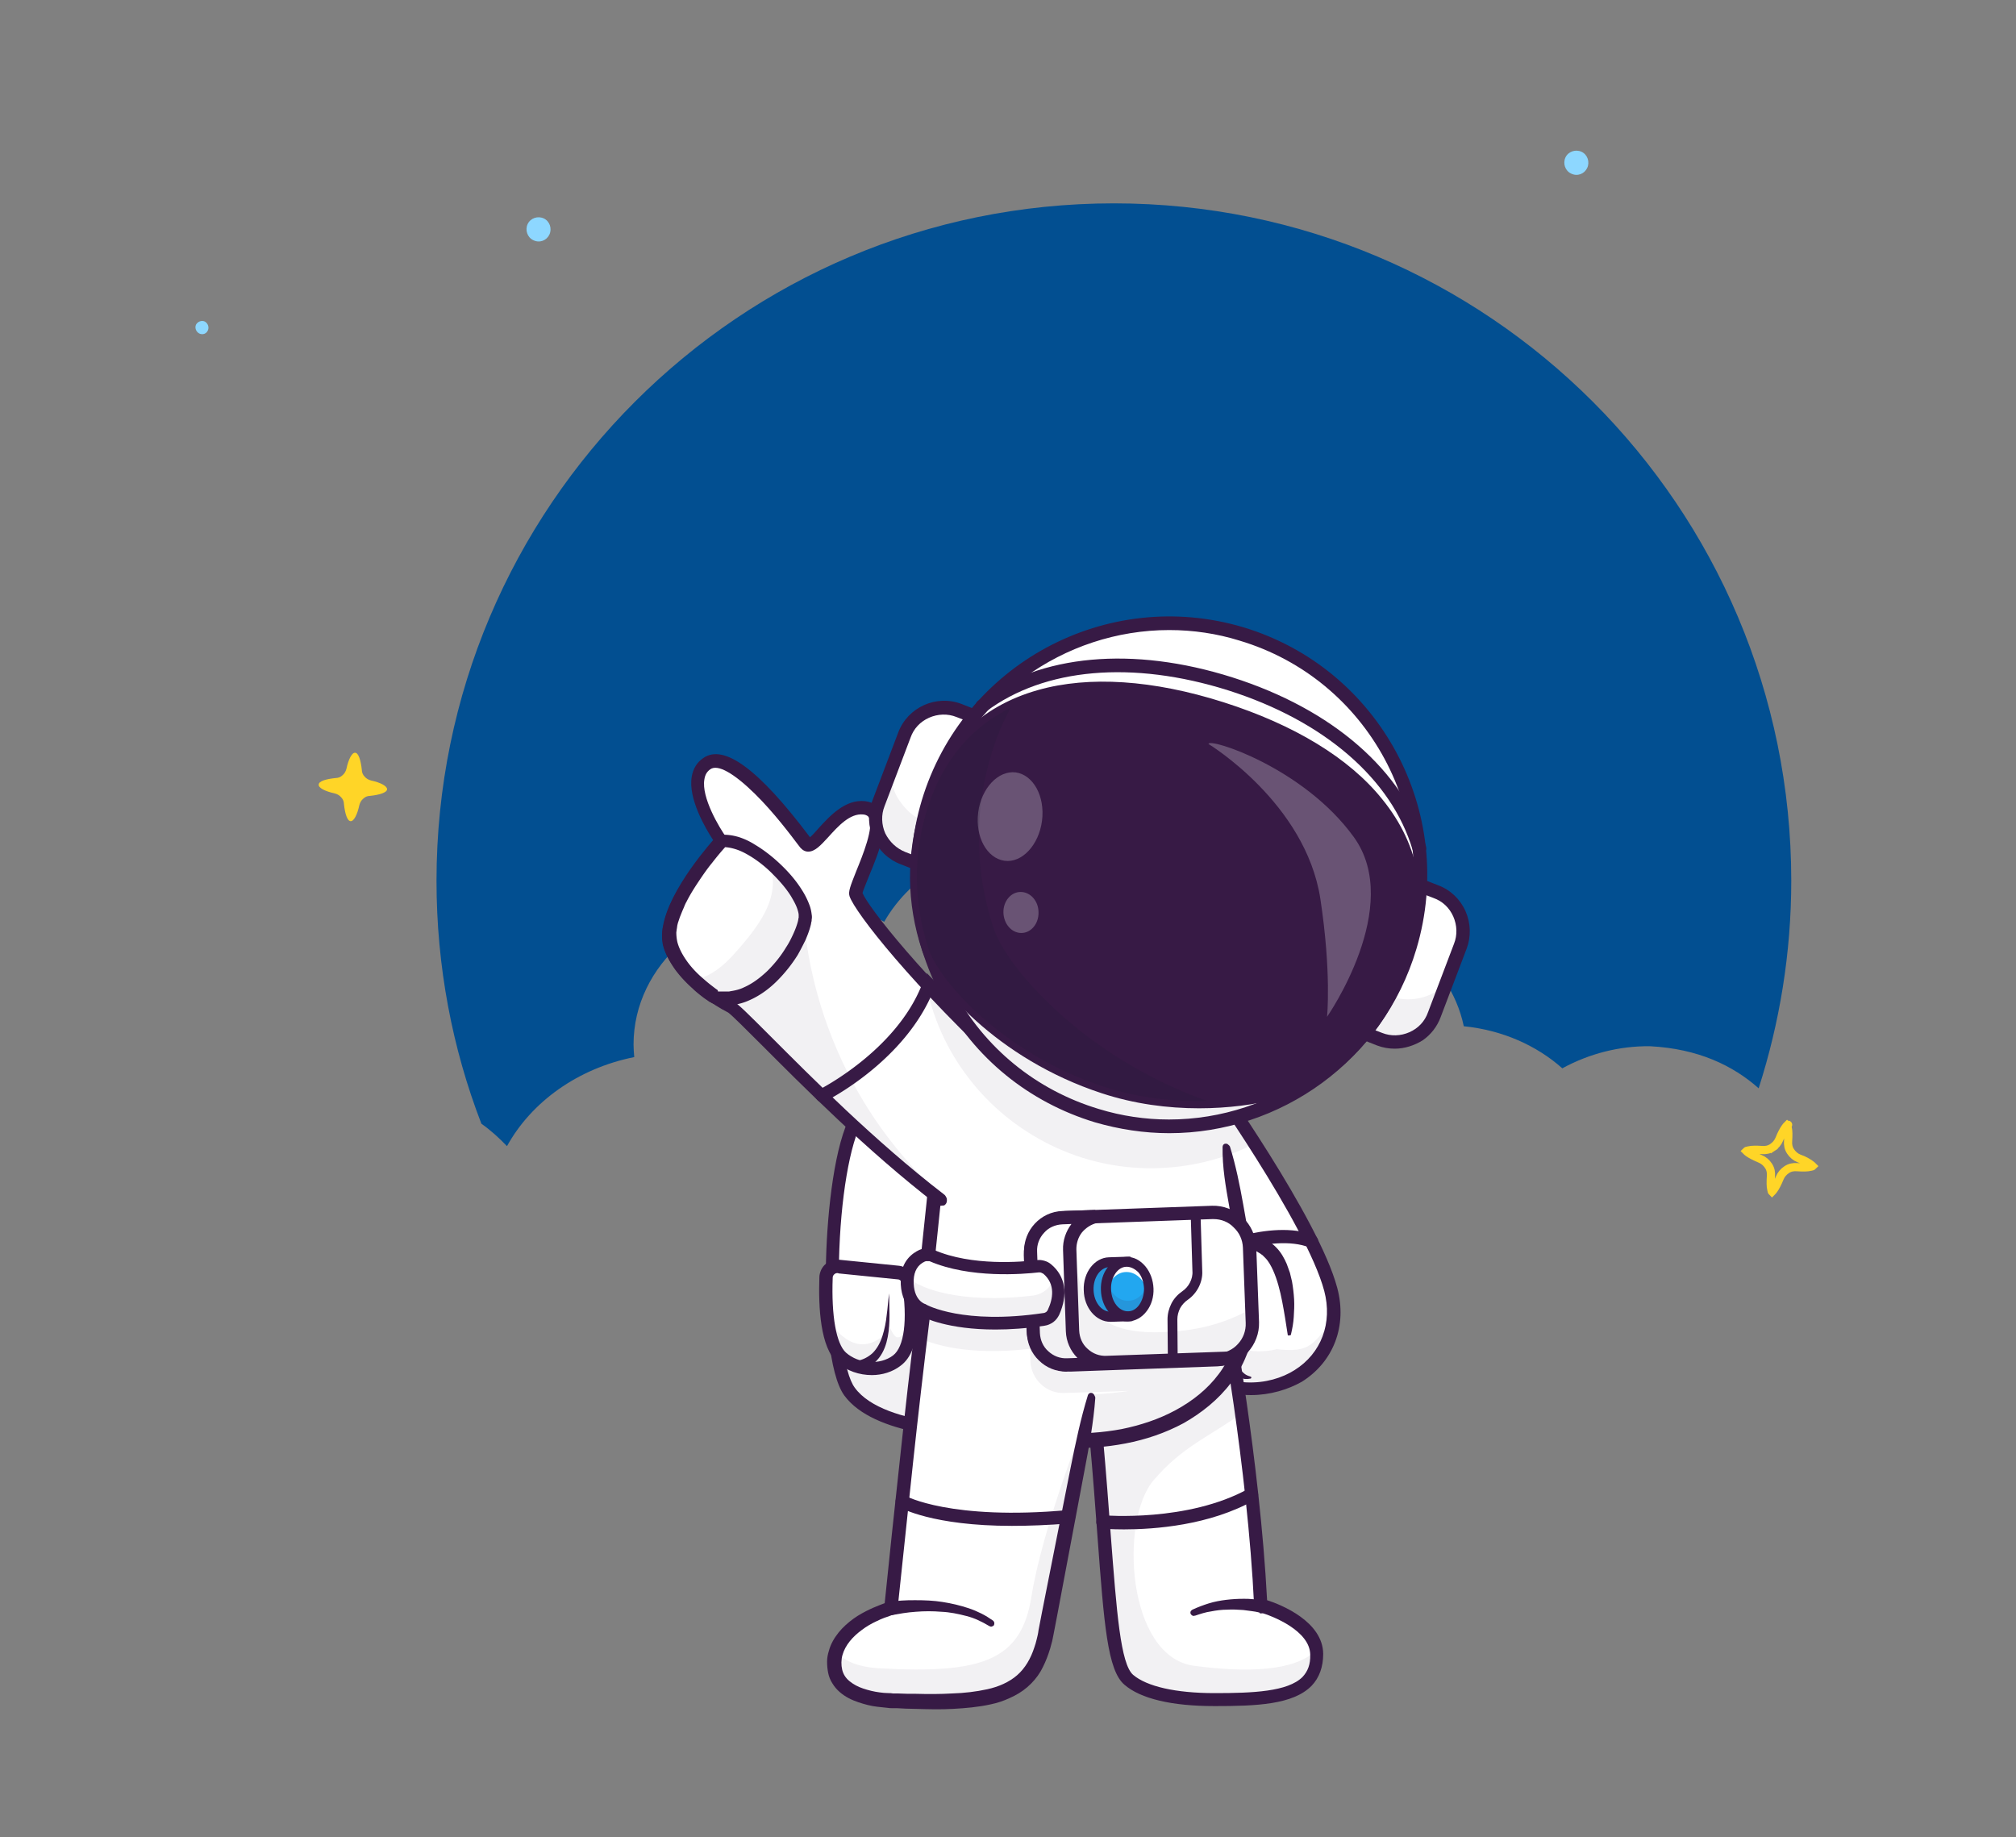 <?xml version="1.0" encoding="UTF-8"?>
<svg xmlns="http://www.w3.org/2000/svg" id="Camada_1" viewBox="0 0 575 524">
  <rect x="0" y="0" width="575" height="524" fill="#808080" stroke="none"/>
  <style>.st0{fill-rule:evenodd;clip-rule:evenodd;fill:#024f91}.st1{fill:#fff}.st2,.st3{opacity:.25}.st3{enable-background:new}.st3,.st4{fill:#371a45}.st5,.st6{opacity:.35}.st6{fill:#371a45;enable-background:new}.st7{fill:#22a7f0}.st8{opacity:.5}.st10,.st9{opacity:.5;fill:#fff;enable-background:new}.st10{opacity:.35;fill:#111a28}.st11{fill:#ffd527}.st12{fill:#8dd7ff}.st13{fill:none;stroke:#ffd527;stroke-width:2.338}</style>
  <path class="st0" d="M501.6 310.4c6-18.7 9.3-38.6 9.3-59.2C510.9 144.5 424.4 58 317.7 58 211 58 124.5 144.5 124.5 251.2c0 24.4 4.5 47.8 12.8 69.3 2.7 1.9 5.1 4.1 7.3 6.4 7-12.7 20.3-22.2 36.3-25.4-.1-1.2-.2-2.4-.2-3.6 0-22.7 21-41.1 46.9-41.1 8.6 0 17 2.1 24.6 6.1 7.7-13.5 23.6-22.8 41.9-22.8 17.5 0 32.7 8.4 40.7 20.8 1.3 2 3.3 3.4 5.5 4l.4.1c2.5.8 5.2.7 7.5-.5 7.2-3.6 15.2-5.4 23.2-5.4 23 0 42.1 14.5 46.1 33.6 11 1.1 20.8 5.5 28.1 12 7.7-4.2 16.3-6.4 25-6.3 13.7.7 23.7 5.5 31 12z"></path>
  <g id="Camada_2">
    <path class="st1" d="M348.3 394.7c-3.8-1.2-7.5-3.3-11-6.3-11.2-9.6-13.6-55.3-13.6-55.3l.1-.1 20.5-27.5s1.6 2.2 4 5.8c2.5 3.7 6 8.9 9.8 14.7 8.7 13.6 18.8 30.8 21.6 41.4 5.1 19.4-13.3 33.1-31.4 27.3z"></path>
    <g class="st2">
      <path class="st3" d="M380.5 375.5c-1 14.9-16.7 24.2-32.2 19.2-3.8-1.2-7.5-3.3-11-6.3-11.2-9.6-13.6-55.3-13.6-55.3l.1-.1 4.3-5.8c1 12.3 4.4 42.5 13.2 50.1 3.5 3 18.8 7.1 22.7 7.5 9.7 1.1 10.7-1.3 16.5-9.3z"></path>
    </g>
    <path class="st4" d="M356.8 397.9c-6.7 0-14.1-2.3-20.7-8-11.7-10-14.2-54.8-14.3-56.7 0-.2 0-.5.1-.7.1-.2.2-.5.4-.6.2-.2.4-.3.6-.4s.5-.2.7-.2c.2 0 .5 0 .7.1.2.1.4.2.6.4.2.2.3.4.4.6.1.2.2.5.2.7.7 12.5 4.3 46.6 12.9 54 11.5 9.8 23.8 8.1 30.8 3.7 7.7-4.8 10.9-13.5 8.5-22.6-5.1-19.2-34.8-60.9-35.1-61.4-.2-.2-.3-.4-.3-.7-.1-.2-.1-.5 0-.7s.1-.5.3-.7c.1-.2.3-.4.5-.5.2-.1.4-.3.7-.3.2-.1.5-.1.7 0 .2 0 .5.1.7.3.2.1.4.3.5.5 1.2 1.7 30.4 42.7 35.7 62.6 2.9 10.8-1 21.1-10.1 26.8-3.9 2.2-9 3.8-14.5 3.8z"></path>
    <path class="st4" d="M343.2 360.1c-.4 0-.8-.1-1.2-.4-.3-.3-.6-.6-.7-1.1-.1-.4 0-.9.2-1.2.2-.4.5-.7.9-.9.8-.4 19.9-9.1 32.4-4.2.2.1.4.2.6.4.2.2.3.4.4.6.1.2.2.5.2.7 0 .2 0 .5-.1.7-.1.2-.2.4-.4.6-.2.2-.4.3-.6.4-.2.1-.5.2-.7.2-.2 0-.5 0-.7-.1-11-4.3-29.3 4.1-29.4 4.1-.3.1-.6.2-.9.2z"></path>
    <path class="st1" d="M361 372.3c3.2-3.2 3.2-8.5 0-11.7-3.2-3.2-8.5-3.2-11.7 0-3.2 3.2-3.2 8.5 0 11.7 3.3 3.2 8.5 3.2 11.7 0z"></path>
    <g class="st5">
      <path class="st6" d="M363.5 366.6c0 1.2-.3 2.5-.9 3.6-.6 1.1-1.4 2.1-2.4 2.8-1 .8-2.1 1.3-3.3 1.5-1.2.2-2.5.2-3.7-.1-1.2-.3-2.3-.9-3.3-1.7-1-.8-1.7-1.8-2.2-2.9-.5-1.1-.8-2.4-.8-3.6 0-1.2.3-2.5.9-3.6.6 1.4 1.7 2.7 3 3.5 1.3.9 2.8 1.4 4.4 1.4 1.6 0 3.1-.4 4.4-1.2 1.3-.8 2.4-2 3.1-3.4.6 1.3.8 2.5.8 3.7z"></path>
    </g>
    <path class="st4" d="M355.2 376.6h-.3c-2.7 0-5.2-1.1-7.1-3-1.9-1.9-2.9-4.5-2.9-7.2s1.1-5.2 3-7.1c1.9-1.9 4.5-2.9 7.1-2.9 2.7 0 5.2 1.1 7.1 2.9s3 4.5 3 7.1c0 2.7-1 5.3-2.9 7.2-1.8 1.9-4.3 3-7 3zm0-16.5c-1.7 0-3.3.7-4.5 1.8-1.2 1.2-1.9 2.8-1.9 4.4 0 1.7.6 3.3 1.8 4.5 1.2 1.2 2.8 1.9 4.4 1.9h.2c1.7 0 3.3-.7 4.5-1.8 1.2-1.2 1.9-2.8 1.9-4.4 0-1.7-.6-3.3-1.8-4.5-1.2-1.2-2.8-1.9-4.4-1.9h-.2z"></path>
    <path class="st1" d="M367.6 380.8l-3.7 4.1-7.4 8.2c-4.1 0-6.3-4.8-7.5-10.7-1.7-8.4-1.2-19.2-.8-22 .6-3.6 6.1-8.2 12.1-4.7 8.7 5.1 7.3 25.1 7.3 25.1z"></path>
    <g class="st2">
      <path class="st3" d="M363.9 384.9l-7.4 8.2c-4.1 0-6.3-4.8-7.5-10.7 2.7 1.9 7.6 4 14.9 2.5z"></path>
    </g>
    <path class="st4" d="M367.3 380.8c-.5-3.3-1-6.5-1.6-9.6-.6-3.1-1.4-6.2-2.6-8.9-.6-1.3-1.3-2.6-2.2-3.5l-.7-.7c-.1-.1-.2-.2-.4-.3l-.4-.3c-.3-.2-.6-.3-.8-.5-.1-.1-.3-.1-.4-.2l-.4-.2c-1.2-.4-2.5-.4-3.6 0-1.2.4-2.3 1.2-3.1 2.2-.4.5-.6 1-.8 1.5 0 .1-.1.2-.1.4l-.1.5c0 .4-.1.8-.1 1.1-.1 1.6-.1 3.2-.1 4.8 0 3.2.1 6.4.4 9.6.1 1.6.3 3.2.6 4.7s.6 3.1.9 4.5c.4 1.5.9 2.9 1.6 4.1.3.6.8 1.2 1.3 1.6.5.5 1.2.8 1.9 1 .1 0 .1.1.2.1s.1.1.1.2 0 .1-.1.2c0 .1-.1.1-.2.1-.2 0-.4.1-.7.1h-.6c-.2 0-.5 0-.7-.1l-.7-.2c-.9-.3-1.7-.9-2.4-1.6-1.4-1.3-2.2-2.9-2.9-4.5-.7-1.6-1.1-3.3-1.5-5-.4-1.7-.6-3.3-.8-5-.4-3.3-.5-6.7-.4-10 .1-1.7.1-3.3.3-5 0-.4.1-.9.1-1.3 0-.2.1-.5.1-.7.1-.3.1-.6.2-.8.3-1 .8-1.9 1.5-2.8.6-.8 1.4-1.5 2.2-2 .4-.3.8-.5 1.3-.8.5-.2.9-.5 1.4-.6.2-.1.5-.2.7-.2l.8-.2c.5-.1 1-.1 1.5-.2.5 0 1 0 1.5.1l1.5.3.7.2c.2.1.5.2.7.3.4.2.9.4 1.3.7l.6.4c.2.1.4.3.6.5.4.3.7.6 1.1 1 1.4 1.4 2.3 3.1 3 4.7.3.8.6 1.7.9 2.5.2.8.4 1.7.6 2.5.3 1.7.5 3.4.6 5.1.1 1.7 0 3.4-.1 5-.1 1.7-.4 3.3-.8 5 0 .1-.1.1-.1.2-.1 0-.1.1-.2.1s-.1 0-.2-.1c-.3.2-.4.1-.4 0z"></path>
    <path class="st1" d="M292.5 308.9l-6.3 70.5-2.6 29.1s-32.2 1.1-41.4-11.6c-3.4-4.7-5-18.1-4.9-32.7.1-17.8 2.6-37.4 7.1-45.5 7.3-12.9 37.1-11.5 48.1-9.8z"></path>
    <g class="st2">
      <path class="st3" d="M286.3 379.4l-2.6 29.1s-32.2 1.1-41.4-11.6c-3.4-4.7-5-18.1-4.9-32.7l20-3.1s7 .3 6.8 22.4c0 6.2 9.3 8.8 16.5 4 2.6-1.7 4.3-4.6 5.6-8.1z"></path>
    </g>
    <path class="st4" d="M281.7 410.4c-7.5 0-32.5-.9-40.9-12.4-4.4-6.1-5.6-24-5.2-38.7.4-14.6 2.5-33.1 7.2-41.5 7.9-14.1 38.8-12.5 50-10.7.5.1.9.4 1.2.8.3.4.4.9.3 1.4-.1.5-.4.9-.8 1.2-.4.3-.9.4-1.4.3-12.3-2-39.8-2.4-46.1 8.9-3.6 6.4-6.3 22.1-6.7 39.8-.5 17.4 1.3 32 4.5 36.3 8.5 11.7 39.5 10.9 39.8 10.9.5 0 1 .2 1.3.5.4.3.6.8.6 1.3s-.2 1-.5 1.4c-.3.4-.8.6-1.3.6-.1-.1-.9-.1-2-.1z"></path>
    <path class="st1" d="M239.3 361.2l16.9 1.7c.7.1 1.4.4 2 .9.5.5.9 1.2 1 1.9.8 5.5 2.1 18.3-3.3 22.3-4.5 3.4-11.7 2.8-15.7-.9-4.6-4.1-4.7-16.6-4.4-22.8 0-.5.1-.9.3-1.3.2-.4.5-.8.8-1.1.3-.3.7-.5 1.2-.7s.7 0 1.2 0z"></path>
    <g class="st2">
      <path class="st3" d="M259.1 365.7c.8 5.5 2.1 18.3-3.3 22.3-4.5 3.4-11.7 2.8-15.8-.9-2.8-2.5-3.9-8.2-4.3-13.7.7 2.7 1.8 5 3.3 6.5 8.3 8.5 14.9-1.1 14.9-1.1s1 2.4 1.9 2.6c3.7.7 3.2-10.9 2.9-16.9.2.4.4.8.4 1.2z"></path>
    </g>
    <path class="st4" d="M248.7 392.2c-3.6 0-7.2-1.2-9.9-3.6-4.8-4.3-5.4-15.6-5.1-24.3 0-.7.2-1.4.5-2.1.3-.6.7-1.2 1.3-1.7.5-.5 1.2-.8 1.8-1 .7-.2 1.4-.3 2.1-.2l16.9 1.7c1.1.1 2.2.6 3.1 1.4.8.8 1.4 1.8 1.6 3 1.1 7.1 2 19.6-4.1 24.1-2.3 1.8-5.3 2.7-8.2 2.7zm-9.8-29.1c-.4 0-.7.1-1 .4-.3.3-.4.6-.4 1-.4 10.8 1 18.8 3.8 21.3 3.6 3.2 9.7 3.6 13.4.8 3.2-2.4 4.2-10.1 2.6-20.5 0-.3-.2-.6-.4-.8-.2-.2-.5-.4-.8-.4l-16.9-1.7c-.2-.1-.2-.1-.3-.1z"></path>
    <path class="st4" d="M253.6 368.9c0 2 .1 4.1.1 6.2s-.1 4.1-.5 6.2c-.4 2.1-1.1 4.2-2.5 6-.7.9-1.6 1.7-2.5 2.4-1 .6-2 1.1-3.2 1.5-.4.1-.8.1-1.2-.1-.4-.2-.6-.5-.8-.9-.1-.4-.1-.8.1-1.2.2-.4.5-.6.9-.8h.2c1.8-.3 3.4-1.1 4.7-2.3 1.3-1.3 2.2-3 2.8-4.9.6-1.9 1-3.9 1.2-5.9.3-2.1.4-4.1.7-6.2zM254.2 316.7c2.3 0 4.6.1 7 .3 2.3.1 4.6.3 7 .5 2.3.2 4.6.5 7 .8 2.3.4 4.7.8 7.1 1.6.2.1.5.2.7.4.2.2.3.4.5.6.1.2.2.5.2.7 0 .2 0 .5-.1.7-.1.2-.2.5-.4.6-.2.2-.4.3-.6.5-.2.1-.5.2-.7.2-.3 0-.5 0-.7-.1 0 0-.1 0-.1-.1-2-.8-4.2-1.4-6.3-1.9-2.2-.5-4.5-1-6.7-1.3-2.3-.4-4.5-.7-6.8-1-2.3-.3-4.6-.6-6.9-.8-.2 0-.4-.1-.5-.3-.1-.2-.2-.4-.2-.6 0-.2.1-.4.2-.5-.1-.2.1-.3.3-.3z"></path>
    <path class="st1" d="M372 307.2c.1-.1.1-.1 0 0zM372 307.2c.1-.1.1-.1 0 0zM372 307.1c.1 0 .1 0 0 0zM375.5 471.9c.1 12.1-13 12.8-29.1 12.8-11.5 0-20.1-1.9-24.4-5.6-7-6.1-5.2-40.3-12.9-102.6l40.1-3.6s2.3 12.5 4.8 30.3c2.2 15.8 4.5 35.8 5.5 54.9 0 0 14.4 3.9 15.8 12.6.1.3.2.8.2 1.2z"></path>
    <g class="st2">
      <path class="st3" d="M375.5 471.9c.1 12.1-13 12.8-29.1 12.8-11.5 0-20.1-1.9-24.4-5.6-7-6.1-5.2-40.3-12.9-102.6l40.1-3.6s2.3 12.5 4.8 30.3c-8.8 6.4-16.7 9.3-24.9 18.9-9.9 11.4-7.7 50.4 11.4 53 15.1 2 28.6 1.6 34.8-4.3.1.2.2.7.2 1.1z"></path>
    </g>
    <path class="st4" d="M346.3 486.6c-12.1 0-21-2.1-25.6-6.1-4.8-4.1-5.8-17-7.7-42.6-1.2-16.2-2.7-36.3-5.8-61.2-.1-.5.1-1 .4-1.4.3-.4.8-.7 1.3-.7.5-.1 1 .1 1.4.4.4.3.7.8.7 1.3 3.1 25 4.6 45.2 5.8 61.4 1.7 22.2 2.8 36.9 6.4 40 3.9 3.3 12.1 5.2 23.2 5.2h.1c10.8 0 20.8-.4 25-4.6 1.5-1.6 2.3-3.6 2.2-6.4-.1-6.7-10.5-11-14.6-12.1l-1.3-.4-.1-1.4c-1.9-40-10.2-84.5-10.3-85-.1-.5 0-1 .3-1.4.3-.4.7-.7 1.2-.8.5-.1 1 0 1.4.3.4.3.7.7.8 1.2.1.4 8.2 44.2 10.3 84.1 4.1 1.3 15.9 6.1 16 15.3 0 3.7-1.1 6.8-3.3 9.1-5.3 5.4-15.7 5.8-27.8 5.8z"></path>
    <g class="st5">
      <path class="st6" d="M308.1 380.3c-.1-.9-.2-1.8-.3-2.8.1 1 .2 1.9.3 2.8z"></path>
    </g>
    <g class="st5">
      <path class="st6" d="M300.9 379.9c-.1-1.1-.2-2.2-.3-3.4 0 1.1.2 2.3.3 3.4z"></path>
    </g>
    <path class="st1" d="M355.7 377.2c-.3 2.5-.8 4.9-1.6 7.2-1.5 4.2-3.8 8.1-6.9 11.5-22.9 25.2-82.5 18-84.3-13.7-.1-1.1-.1-2.2 0-3.4.3-4.1.7-8.4 1.1-12.8 2.6-26.9 7.3-59.7 3.5-82.1 8 8 62.1 11.6 62.5 6.5.3-5-42.9-26.3-24.1-23.4 13.9 2.9 34.2 5.6 38.1 16.9.2 2.5 1.4 5.7 2.2 8l3.6 35.3c2.3 16.9 7.6 35.7 5.9 50z"></path>
    <path class="st4" d="M350.8 327c1.7 5.5 2.8 11 3.8 16.6 1 5.6 2 11.2 2.7 16.9.3 2.9.6 5.7.7 8.6.1 2.9 0 5.8-.3 8.8-.2 1.5-.4 3-.8 4.4l-.3 1.1c-.1.4-.2.7-.3 1.1-.2.7-.5 1.4-.8 2.1-1.1 2.8-2.6 5.4-4.4 7.8-3.6 4.8-8.4 8.6-13.5 11.5-5.2 2.8-10.8 4.7-16.6 5.8-5.7 1.1-11.6 1.5-17.4 1.2-5.8-.3-11.6-1.3-17.2-3.1s-11-4.5-15.6-8.5c-2.3-2-4.3-4.3-6-6.9-1.6-2.6-2.8-5.5-3.4-8.6-.3-1.5-.5-3-.5-4.6v-2.3c0-.8.1-1.4.1-2.2.2-2.8.4-5.7.7-8.5.5-5.7 1.1-11.3 1.7-17 1.2-11.3 2.4-22.5 3-33.8.3-5.6.5-11.2.4-16.8-.1-5.6-.5-11.2-1.4-16.6l-1.1-6.5 4.6 4.7c.4.4.9.8 1.4 1 .6.3 1.2.6 1.9.9 1.4.6 2.8 1 4.2 1.5 2.9.8 5.9 1.5 8.9 2 6.1 1.1 12.2 1.8 18.4 2.3 3.1.2 6.2.4 9.3.5 3.1.1 6.2.1 9.2-.1 1.5-.1 3-.3 4.4-.5.3-.1.7-.2.9-.2.2-.1.4-.1.6-.3l-.1.1c-.1.1-.1.2-.2.3 0 .1-.1.2-.1.3v.5c0-.1-.1-.1-.1-.2-.3-.4-.8-.9-1.3-1.4s-1.1-.9-1.7-1.4c-1.2-.9-2.4-1.8-3.7-2.7-5.1-3.5-10.4-6.8-15.6-10.5-1.3-.9-2.6-1.9-3.9-3-.3-.3-.6-.6-1-.9-.4-.4-.7-.8-1-1.2-.2-.3-.4-.7-.5-1.1 0-.1-.1-.3-.1-.4v-.6c0-.5.2-.9.4-1.3.1-.2.3-.3.4-.5.1-.1.3-.2.4-.3.2-.1.4-.2.7-.3.3-.1.7-.2 1-.2 1.1-.1 1.9 0 2.8.1.4.1.8.1 1.3.2.4.1.8.2 1.2.2l4.6.9c6.1 1.2 12.4 2.5 18.5 4.6 3 1.1 6.1 2.4 8.9 4.3 1.4 1 2.7 2.1 3.9 3.4 1.2 1.4 2.1 2.9 2.7 4.6l.1.2v.2c.1 1.2.4 2.4.8 3.7.4 1.3.8 2.5 1.3 3.8.1.2.1.5.1.7 0 .2-.1.5-.2.7-.1.2-.3.4-.4.6-.2.2-.4.3-.6.4s-.5.1-.7.1c-.2 0-.5-.1-.7-.2-.2-.1-.4-.3-.6-.4-.2-.2-.3-.4-.4-.6-.5-1.3-1-2.6-1.4-4-.4-1.4-.8-2.8-1-4.4l.1.5c-.9-2.5-2.8-4.6-5.2-6.2-2.4-1.6-5.1-2.8-8-3.8-5.7-2-11.8-3.2-17.9-4.4l-4.6-.9c-.4-.1-.8-.2-1.1-.2-.3 0-.7-.1-1-.1-.7-.1-1.4-.1-1.9-.1h-.2c.1 0 .1 0 .2-.1.2-.1.3-.2.4-.4.1-.2.2-.5.2-.7v-.3-.1c0-.1 0-.1 0 0 .2.2.3.4.5.6.2.2.5.5.8.7 1.1.9 2.3 1.8 3.6 2.7 5 3.5 10.4 6.8 15.6 10.4 1.3.9 2.6 1.8 3.9 2.8.6.5 1.3 1 1.9 1.6.6.6 1.3 1.2 1.9 2.1.2.3.3.5.5.8.2.4.3.9.3 1.4 0 .2 0 .4-.1.5-.1.5-.3 1-.6 1.3-.3.3-.6.6-1 .8-.5.3-1 .5-1.5.7-.5.1-.9.3-1.3.4-1.7.4-3.3.5-5 .6-3.2.2-6.4.2-9.6.1-3.2-.1-6.3-.2-9.5-.5-6.3-.5-12.6-1.2-18.8-2.3-3.1-.6-6.2-1.2-9.4-2.1-1.6-.4-3.1-1-4.7-1.6-.8-.3-1.6-.7-2.3-1.1-.9-.5-1.6-1-2.3-1.7l3.6-1.8c1 5.7 1.3 11.5 1.4 17.3.1 5.7-.1 11.5-.4 17.2-.7 11.4-1.8 22.7-3 34-.6 5.6-1.2 11.3-1.7 16.9-.3 2.8-.5 5.6-.7 8.4 0 .7-.1 1.4-.1 2.1v2c0 1.3.2 2.6.4 3.9.5 2.5 1.5 5 2.8 7.2 1.4 2.2 3.1 4.2 5.1 5.9 4 3.5 8.9 6 14.1 7.7 5.2 1.7 10.7 2.6 16.2 2.9 5.5.3 11-.1 16.4-1.1 5.4-1.1 10.6-2.8 15.4-5.4 4.8-2.6 9.1-6 12.3-10.3 1.6-2.1 2.9-4.5 3.9-6.9.2-.6.5-1.2.7-1.9l.3-.9.3-1c.3-1.3.6-2.6.7-3.9.4-2.7.4-5.4.3-8.2-.1-2.8-.3-5.5-.6-8.3-.7-5.6-1.6-11.1-2.6-16.7s-2-11.2-1.9-17c0-.2.1-.4.2-.6.2-.2.4-.3.6-.3.2 0 .5 0 .6.1.4.3.6.5.7.7zM320.6 436.2c-3.6 0-5.9-.2-6.2-.2-.5 0-1-.3-1.3-.7-.3-.4-.5-.9-.4-1.4 0-.5.3-1 .7-1.3.4-.3.9-.5 1.4-.4.2 0 24 2 41.3-7.6.4-.2 1-.3 1.4-.2.5.1.9.5 1.1.9.2.4.3 1 .2 1.4-.1.5-.5.9-.9 1.1-12.9 7.3-28.7 8.4-37.3 8.4zM359.1 459.9c-.7-.2-1.5-.3-2.2-.4-.7-.1-1.5-.2-2.3-.3-1.5-.1-3.1-.2-4.6-.1-1.5 0-3.1.2-4.6.5-1.5.2-3 .7-4.5 1.2h-.1c-.2.1-.5.1-.7 0-.2-.1-.4-.3-.5-.5-.1-.2-.1-.5 0-.7.1-.2.3-.4.5-.5 1.5-.7 3.1-1.3 4.7-1.8s3.3-.8 4.9-1c1.7-.2 3.3-.3 5-.3.8 0 1.7 0 2.5.1.4 0 .8.1 1.3.1.4 0 .8.1 1.3.2.2 0 .5.1.7.2.2.1.4.3.6.5.2.2.3.4.3.7.1.2.1.5 0 .7 0 .2-.1.5-.2.7-.1.2-.3.4-.5.6-.2.1-.4.3-.7.3-.2.1-.5.1-.7 0 0-.2-.1-.2-.2-.2z"></path>
    <path class="st1" d="M311.4 398.5l-13.2 67.9c-3.6 18.5-16.2 19.7-43.8 18.6-9.7-.4-17.1-3.7-16.4-11.7 1-10.7 16.1-14.7 16.1-14.7s5.4-53.8 9.1-83.2l48.2 23.1z"></path>
    <g class="st2">
      <path class="st3" d="M294.2 455.3c3.1-19.3 14.4-48.1 16.8-54.3-1.9 9.7-9.1 46.8-12.7 65.5-3.6 18.5-16.2 19.7-43.8 18.6-9.7-.4-17.1-3.7-16.4-11.7.1-.8.2-1.6.5-2.3 2.2 3 7.1 4.4 11.8 4.7 29.9 1.7 40.9-2.2 43.8-20.5z"></path>
    </g>
    <path class="st4" d="M312.4 398.7c-.5 7-1.8 14-3.1 20.8l-3.9 20.7-3.9 20.7-1 5.2c-.2.8-.3 1.8-.6 2.7-.2.9-.5 1.8-.8 2.7-.6 1.8-1.4 3.6-2.3 5.2-1 1.7-2.3 3.2-3.8 4.5-1.5 1.3-3.2 2.3-5 3.1-1.7.8-3.5 1.4-5.4 1.8-3.6.8-7.2 1.1-10.8 1.3-3.6.2-7.1.1-10.7 0-1.8 0-3.5-.1-5.3-.2h-1.3c-.4 0-.9 0-1.4-.1-.9-.1-1.8-.2-2.8-.3-1.9-.2-3.7-.7-5.5-1.3-1.8-.6-3.7-1.5-5.3-2.9-.8-.7-1.5-1.5-2.1-2.5-.6-.9-1-2-1.2-3-.2-1-.3-2.1-.3-3.2 0-1 .2-2.1.5-3 .5-2 1.6-3.8 2.8-5.3 1.2-1.5 2.7-2.8 4.2-3.9s3.2-2 4.9-2.8c.8-.4 1.7-.7 2.6-1.1.4-.2.9-.3 1.3-.5.4-.1.9-.3 1.4-.4l-1.4 1.6c1.4-13.9 2.9-27.8 4.4-41.6 1.5-13.9 3-27.8 4.8-41.6.1-.5.3-.9.7-1.3.4-.3.9-.4 1.4-.4.5.1.9.3 1.3.7.3.4.4.9.4 1.4-1.7 13.8-3.3 27.7-4.8 41.6-1.5 13.9-2.9 27.7-4.4 41.6l-.1 1.3-1.3.4c-.3.1-.8.2-1.1.4-.4.1-.8.3-1.2.4-.8.3-1.5.6-2.3 1-1.5.7-2.9 1.5-4.2 2.5-2.6 1.9-4.7 4.3-5.5 7.1-.4 1.4-.4 2.9-.1 4.2.3 1.3 1 2.4 2.1 3.3 1.1.9 2.4 1.6 3.9 2.1s3.1.9 4.7 1.1c.8.1 1.6.2 2.5.2.4 0 .8 0 1.3.1h1.3c1.7.1 3.5.1 5.2.1 3.5.1 7 .1 10.4-.1 3.4-.1 6.8-.5 10-1.2s6.2-2 8.5-4 3.9-4.8 4.9-7.9c.3-.8.5-1.6.7-2.4.2-.8.4-1.6.5-2.5l1-5.2 4.1-20.7 4.1-20.7c1.4-6.9 2.8-13.7 4.9-20.5.1-.2.2-.4.4-.5.2-.1.4-.2.7-.1.2 0 .4.2.6.4.3.5.4.8.4 1z"></path>
    <path class="st4" d="M288.6 435.2c-22.6 0-31.7-5.1-32.2-5.4-.4-.3-.7-.7-.9-1.1-.1-.5-.1-1 .2-1.4s.7-.7 1.1-.9c.5-.1 1-.1 1.4.2.1.1 13 7.1 46.4 4.1.5 0 1 .1 1.4.4.4.3.6.8.7 1.3 0 .5-.1 1-.4 1.4-.3.4-.8.6-1.3.7-6.1.5-11.6.7-16.4.7zM253.3 456.9c1.4-.2 2.6-.3 3.9-.4 1.3-.1 2.6-.1 3.9-.1 2.6 0 5.2.1 7.7.5 2.6.4 5.1 1 7.5 1.8 1.2.4 2.4.9 3.6 1.5 1.2.6 2.3 1.3 3.3 2 .2.1.3.4.4.6 0 .2 0 .5-.1.7-.1.2-.3.3-.6.4-.2.1-.5 0-.7-.1-1-.6-2.1-1.2-3.2-1.7s-2.2-.9-3.4-1.2c-2.3-.6-4.7-1.1-7.1-1.2-2.4-.2-4.9-.2-7.3 0-1.2.1-2.4.2-3.6.4-1.2.2-2.4.4-3.5.6-.2.1-.5.1-.7 0-.2 0-.5-.1-.7-.3-.2-.1-.4-.3-.5-.5-.1-.2-.2-.4-.3-.7-.1-.2-.1-.5 0-.7 0-.2.1-.5.3-.7.1-.2.3-.4.5-.5.2-.1.4-.2.7-.3-.2-.1-.2-.1-.1-.1z"></path>
    <g class="st2">
      <path class="st3" d="M355.7 377.2c-.1 1.3-.4 2.5-.6 3.8-.1.3-.1.6-.2.9-.2.9-.5 1.7-.7 2.5-.3.7-.5 1.4-.8 2.1-.1.2-.1.3-.2.5s-.2.4-.2.5c-.1.2-.2.5-.3.7-.6 1.3-1.4 2.5-2.2 3.7-.1.2-.3.4-.4.6-.1.2-.3.4-.4.6-.2.3-.4.5-.6.8-.2.2-.3.4-.5.6-.1.1-.2.2-.2.3-.2.2-.3.4-.5.6-.1.1-.2.2-.3.4-9 9.9-23.6 14.8-38.1 15.2l2.7-13.3c3.3-.2 6.6-.5 9.8-1l-18.4.6c-5.2.2-9.5-3.9-9.7-9.1l-.1-3.5c-18.1 2.1-27.9-1.5-30.6-2.7-.1-1.1-.1-2.2 0-3.4.3-4.1.7-8.4 1.1-12.8 10 4.6 22.9 4.1 28.9 3.6l-.2-4.4c-.2-4.5 2.9-8.4 7.2-9.5.6-.1 1.2-.2 1.9-.3l43.6-1.5c5.2-.2 9.5 3.9 9.7 9.1l.3 14.4z"></path>
    </g>
    <path class="st1" d="M348.1 387.8l-43.6 1.5c-5.2.2-9.5-3.9-9.7-9.1L294 357c-.2-4.5 2.9-8.4 7.2-9.5.6-.2 1.2-.2 1.9-.3l43.6-1.5c5.2-.2 9.5 3.9 9.7 9.1l.6 18.4.2 4.8c.1 5.2-4 9.6-9.1 9.8z"></path>
    <g class="st2">
      <path class="st3" d="M348.1 387.8l-43.6 1.5c-5.2.2-9.5-3.9-9.7-9.1L294 357c-.2-4.5 2.9-8.4 7.2-9.5 2.5 1.6 4.1 2.6 4.1 2.6 2.8 18.6 2.4 32.4 31.3 29.5 9.9-1 16.5-4.2 20.4-6.4l.2 4.8c.1 5.2-4 9.6-9.1 9.8z"></path>
    </g>
    <path class="st4" d="M304.9 391.2c-3.1 0-6.2-1.2-8.4-3.4-2.3-2.2-3.6-5.2-3.7-8.3L292 358c-.1-3.2 1.1-6.3 3.3-8.7 2.2-2.4 5.2-3.7 8.5-3.9l41.9-1.5c3.2-.1 6.3 1.1 8.7 3.3 2.4 2.2 3.7 5.2 3.9 8.4l.8 21.5c.1 3.2-1.1 6.3-3.3 8.7-2.2 2.4-5.2 3.7-8.5 3.9l-41.9 1.5h-.5zm41.2-43.5h-.3l-41.9 1.5c-2.2.1-4.3 1-5.8 2.7-1.5 1.6-2.3 3.8-2.2 6l.8 21.5c.1 2.2 1 4.3 2.7 5.8 1.6 1.5 3.8 2.3 6 2.3l41.9-1.5c2.2-.1 4.3-1 5.8-2.7 1.5-1.6 2.3-3.8 2.2-6l-.8-21.5c-.1-2.2-1-4.2-2.6-5.7-1.5-1.6-3.6-2.4-5.8-2.4z"></path>
    <path class="st1" d="M349.8 387.5c-.6.1-1.2.2-1.7.2l-43.6 1.5c-1.8.1-3.6-.4-5.1-1.3-1.5-.9-2.8-2.3-3.6-3.9-.6-1.2-.9-2.5-1-3.8l-.4-10.3-.1-3.4-.3-9.5c-.2-5.2 3.9-9.5 9.1-9.7l9.4-.3c-4.3 1-7.5 4.9-7.3 9.5l.4 12.5.4 10.7c.2 5.2 4.6 9.2 9.7 9.1l34.1-1.3z"></path>
    <g class="st2">
      <path class="st3" d="M349.8 387.5c-.6.1-1.2.2-1.7.2l-43.6 1.5c-5.2.2-9.5-3.9-9.7-9.1l-.5-13.7c1.2 2.4 3.3 5.3 6.4 5.5 1.7.1 3.4-1.2 4.8-3l.4 10.7c.2 5.2 4.6 9.2 9.7 9.1l34.2-1.2z"></path>
    </g>
    <path class="st4" d="M304.1 391.2c-2.9 0-5.7-1.1-7.8-3.2-2.1-2-3.3-4.8-3.4-7.7l-.8-23.2c-.2-6.2 4.7-11.5 10.9-11.7l9.4-.3.5 3.7c-1.7.4-3.2 1.4-4.3 2.7-1.1 1.4-1.6 3.1-1.6 4.8l.8 23.2c.1 2 .9 3.9 2.4 5.2 1.5 1.4 3.4 2.1 5.4 2l34.2-1.2.5 3.7c-.7.2-1.4.3-2.1.3l-43.6 1.5c-.2.2-.4.2-.5.2zm1.5-42.1l-2.6.1c-2 .1-3.9.9-5.2 2.4-1.4 1.5-2.1 3.4-2 5.4l.8 23.2c.1 2 .9 3.9 2.4 5.2 1.5 1.4 3.4 2.1 5.4 2l2.9-.1c-2-2-3.2-4.7-3.3-7.6l-.8-23.2c-.1-2.7.8-5.3 2.4-7.4z"></path>
    <path class="st7" d="M322.7 367.6c0 .9-1 7.8-1 7.8l-4.9.2c-3.4.1-6.2-3.3-6.3-7.6-.1-4.3 2.5-7.9 5.9-8l4.9-.1s1.3 6.3 1.4 7.7z"></path>
    <g class="st5">
      <path class="st6" d="M322.7 367.6c0 .9-1 7.8-1 7.8l-4.9.2c-3.4.1-6.2-3.3-6.3-7.6-.1-4.3 2.5-7.9 5.9-8l4.9-.1s1.3 6.3 1.4 7.7z"></path>
    </g>
    <path class="st4" d="M316.7 377c-4.1 0-7.5-4-7.6-9-.2-5.1 3.1-9.3 7.2-9.4l6.1-.2.3 1.1c.2 1.1 1.4 6.6 1.5 8 0 .9-.8 6.4-1 8.1l-.2 1.2-6.1.2h-.2zm3.4-15.7l-3.7.1c-2.6.1-4.6 3-4.5 6.5.1 3.5 2.3 6.3 4.9 6.2l3.7-.1c.4-3 .8-5.9.8-6.4-.1-.7-.7-3.9-1.2-6.3z"></path>
    <path class="st7" d="M321.7 375.5c3.4-.1 6-3.7 5.9-8-.1-4.3-3-7.7-6.3-7.6-3.4.1-6 3.7-5.9 8 .1 4.3 2.9 7.7 6.3 7.6z"></path>
    <g class="st5">
      <path class="st6" d="M315.4 367.9c.1 4.3 3 7.7 6.3 7.6 3.4-.1 6-3.7 5.9-8 0-.6-.1-1.1-.2-1.7-.8 3-2.9 5.2-5.6 5.2-2.9.1-5.4-2.4-6.1-5.9-.2.9-.3 1.8-.3 2.8z"></path>
    </g>
    <path class="st1" d="M315.4 367.9c0 .3 0 .6.1.9.6-3.4 2.9-6 5.7-6 3.1-.1 5.8 2.9 6.3 6.7.1-.6.2-1.3.1-1.9-.1-4.3-3-7.7-6.3-7.6-3.4 0-6 3.5-5.9 7.9z"></path>
    <path class="st4" d="M321.6 376.9c-4.1 0-7.5-4-7.6-9-.1-2.4.6-4.7 1.9-6.4 1.4-1.9 3.3-2.9 5.3-3 2.1-.1 4 .9 5.5 2.7 1.4 1.7 2.2 3.9 2.3 6.3.1 2.4-.6 4.7-1.9 6.4-1.4 1.9-3.3 2.9-5.3 3h-.2zm-.2-15.6h-.1c-1.2 0-2.3.7-3.1 1.8-.9 1.3-1.4 2.9-1.3 4.7.1 3.5 2.3 6.3 4.9 6.2 1.2 0 2.3-.7 3.1-1.8.9-1.3 1.4-2.9 1.4-4.7-.1-1.8-.6-3.4-1.6-4.6-1-1-2.2-1.6-3.3-1.6zM334.5 389.5c-.4 0-.7-.1-1-.4-.3-.3-.4-.6-.4-1l-.1-11.8c0-1.6.4-3.1 1.1-4.5.7-1.4 1.8-2.6 3.1-3.5.9-.6 1.7-1.5 2.2-2.5.5-1 .8-2.1.7-3.3l-.5-16.6c0-.2 0-.4.1-.5s.2-.3.3-.5c.1-.1.3-.2.5-.3.2-.1.4-.1.5-.1.2 0 .4 0 .5.1.2.1.3.2.5.3.1.1.2.3.3.5.1.2.1.4.1.5l.5 16.6c.1 1.6-.3 3.2-1 4.6-.7 1.4-1.8 2.7-3.1 3.6-.9.6-1.7 1.5-2.2 2.4-.5 1-.8 2.1-.8 3.2l.1 11.8c0 .4-.1.7-.4 1-.2.2-.6.4-1 .4z"></path>
    <path class="st1" d="M264.6 357.6s-5.7.8-5.9 7.4c-.2 7.2 4.5 8.6 4.5 8.6s11.2 6.4 36.3 2.4c0 0 6.4-9.7-2.2-15 .1.1-19.2 3.1-32.7-3.4z"></path>
    <g class="st2">
      <path class="st3" d="M299.6 376.1c-25.1 4-36.3-2.4-36.3-2.4s-4.7-1.4-4.5-8.6c0-.5.1-1 .2-1.6 1.3 2.4 3.4 3 3.4 3s10 5.7 32.3 3c2.9-.4 5.4-2.5 6-5.4v-.1c3.2 5.4-1.1 12.1-1.1 12.1z"></path>
    </g>
    <path class="st4" d="M283.9 379.2c-13.5 0-20.2-3.3-21.4-3.9-1.1-.4-5.8-2.7-5.6-10.3.1-5.4 3.4-7.6 5.3-8.5.7-.3 1.4-.4 2.1-.4.7 0 1.4.1 2.1.4 10.8 4.7 25.2 3.4 29.4 2.9.7-.1 1.4 0 2.1.2.7.2 1.3.5 1.9 1 4.1 3.4 4.9 8.6 2.3 14.4-.4.8-.9 1.5-1.7 2.1-.7.5-1.6.9-2.4 1-5.3.8-10 1.1-14.1 1.1zm-19.5-19.5c-.2 0-.4 0-.6.1-2 .9-3.1 2.7-3.2 5.3-.2 5.8 3.2 6.8 3.2 6.8.1 0 .3.1.4.2.1.1 10.6 5.8 33.4 2.4.3 0 .6-.2.8-.3.2-.2.4-.4.5-.7 1.4-3 2.2-7.2-1.3-10.2l-.6-.3c-.2-.1-.5-.1-.7-.1-4.4.5-19.6 1.8-31.2-3.2h-.7z"></path>
    <path class="st1" d="M289.7 305.7l-5.9 10-15.1 25.5-.5.8c-.6-.5-1.3-1-1.9-1.5-28.8-22.6-54.5-51.7-57.7-53.3-9.5-4.8-17.2-13.5-17.8-18.9-1.2-10.1 12.5-25.7 14.7-28.1l.3-.3s-11.9-16.6-4.1-22.1c8-5.6 27 21.2 28.3 22.8 2.4 3 8.3-11 16.6-10.2 9.9 1-3.1 22.3-2.3 24.6.9 2.7 7.8 12 19.8 25.1 1.1 1.2 2.3 2.5 3.5 3.7 6.2 6.6 13.6 14 22.1 21.9z"></path>
    <g class="st2">
      <path class="st3" d="M268.7 341.2l-.5.8c-.6-.5-1.3-1-1.9-1.5-28.8-22.6-54.5-51.7-57.7-53.3-9.5-4.8-17.2-13.5-17.8-18.9-1.2-10.1 12.5-25.7 14.7-28.1 7.1 5.7 23.7 18.9 23.7 18.9s-.2 46.3 39.5 82.1z"></path>
    </g>
    <path class="st4" d="M268.3 343.9c-.4 0-.8-.1-1.2-.4-20-15.4-38.6-34.2-49.8-45.4-4.5-4.5-8.7-8.7-9.6-9.3-9.6-4.9-18.1-14-18.8-20.3-1.2-10.2 10.9-24.7 14.5-28.9-2.1-3.2-7.2-11.8-6.1-18.1.4-2.3 1.5-4.1 3.3-5.3 5.9-4.1 15.8 3.2 30.2 22.3l.2.3c.7-.5 1.7-1.7 2.5-2.6 3.2-3.5 7.6-8.3 13.2-7.7 2.6.3 3.8 1.6 4.5 2.7 2.4 4-.1 10.9-3.4 18.8-.7 1.8-1.6 3.9-1.8 4.7 1.6 3.9 16.9 23.8 44.8 49.6.4.3.6.8.6 1.3s-.2 1-.5 1.4c-.3.4-.8.6-1.3.6s-1-.2-1.4-.5c-27.8-25.7-44.4-46.9-45.9-51.5-.4-1.3.2-2.8 1.9-7.1 1.8-4.4 5.2-12.7 3.6-15.4-.2-.3-.6-.7-1.6-.8-3.8-.4-7.2 3.4-10 6.5-2.2 2.4-3.8 4.1-5.7 4.1-.4 0-.8-.1-1.2-.3-.4-.2-.7-.5-1-.8-.1-.1-.4-.5-.7-.9-1.9-2.5-6.8-9.1-12.3-14.5-6-5.9-10.6-8.5-12.7-7-1 .7-1.5 1.6-1.7 2.9-.9 5.1 4.2 13.7 6.3 16.6.3.4.4.8.3 1.2 0 .4-.2.8-.5 1.2-4.4 4.7-15.5 18.7-14.5 27 .5 4.5 7.6 12.7 16.8 17.4 1.3.7 4 3.4 10.6 10 11.1 11.1 29.6 29.8 49.4 45 .3.2.5.6.7 1 .1.4.1.8 0 1.2-.1.4-.4.7-.7.9-.3 0-.6.1-1 .1z"></path>
    <path class="st1" d="M204.1 284.6c-2.3-1.5-4.4-3.1-6.3-5-3.8-3.6-7.7-8.8-7-14.6 1.4-10.6 15-25.2 15-25.2 4-.4 9.3 2.5 13.9 6.5 5.3 4.6 9.7 10.7 10 15 .3 5.8-11.5 25.9-25.6 23.3z"></path>
    <g class="st2">
      <path class="st3" d="M204.1 284.6c-2.3-1.5-4.4-3.1-6.3-5 3-.6 7-2.4 11.3-7.2 9-9.9 13.3-17.2 10.5-26.1 5.3 4.6 9.7 10.7 10 15 .4 5.8-11.4 25.9-25.5 23.3z"></path>
    </g>
    <path class="st4" d="M204.8 282.8h3.1l.5-.1c1.3-.2 2.6-.5 3.8-1.1 2.5-1.1 4.7-2.8 6.7-4.7 2-2 3.8-4.2 5.3-6.7.8-1.2 1.4-2.4 2-3.7.6-1.3 1.1-2.6 1.4-3.8l.1-.5c0-.1 0-.3.1-.4v-.4-.4c0-.5-.2-1.2-.4-1.8-.4-1.2-1.1-2.4-1.8-3.6-1.5-2.4-3.4-4.5-5.4-6.5s-4.3-3.8-6.7-5.2c-1.2-.7-2.4-1.3-3.7-1.7-1.3-.4-2.5-.6-3.6-.6l1.2-.6c-1.5 1.6-2.9 3.3-4.3 5.1-1.4 1.7-2.7 3.6-3.9 5.4-1.2 1.8-2.4 3.7-3.4 5.7-.3.5-.5 1-.7 1.5l-.3.7c-.1.2-.2.5-.3.7l-.6 1.5-.5 1.5c-.1.2-.1.5-.2.7l-.1.7c0 .2-.1.5-.1.7l-.1.7c0 1 .1 1.9.3 2.8.5 1.9 1.5 3.7 2.7 5.4 1.2 1.7 2.7 3.3 4.3 4.7.8.7 1.6 1.4 2.5 2.1.4.3.9.7 1.3 1l.7.5.1.4h.2l.1.1c-.1 0-.2-.1-.3-.1zm-1.3 3.5c-.1-.1-.3-.1-.4-.2h-.1l-.1-.1-.2-.1-.4-.2-.7-.5c-.5-.3-1-.7-1.4-1-.9-.7-1.9-1.5-2.7-2.3a35.4 35.4 0 0 1-4.9-5.3c-1.4-2-2.7-4.2-3.3-6.7-.3-1.3-.5-2.6-.4-3.9l.1-1c0-.3.1-.6.2-.9l.2-.9c.1-.3.1-.6.2-.9 1.3-4.8 3.8-8.8 6.3-12.7 2.6-3.8 5.5-7.5 8.6-10.9.3-.3.7-.6 1.2-.6 1.9-.1 3.6.2 5.2.7 1.5.5 3 1.2 4.4 2.1 2.7 1.6 5.2 3.6 7.4 5.7 2.3 2.2 4.3 4.5 6 7.2.9 1.4 1.6 2.8 2.2 4.4.3.8.5 1.7.6 2.6.1.5.1 1 0 1.5 0 .2 0 .5-.1.7l-.1.6c-.4 1.7-1 3.2-1.6 4.6-.7 1.4-1.4 2.8-2.2 4.2-1.7 2.7-3.6 5.1-5.9 7.4-2.2 2.2-4.9 4.2-7.9 5.5-1.5.7-3.1 1.1-4.8 1.4l-.6.1h-2.5c-.2 0-.5 0-.7-.1-.6-.2-1.1-.2-1.6-.4zM234.5 314.3c-.4 0-.8-.1-1.2-.4-.3-.3-.6-.6-.7-1-.1-.4-.1-.8.1-1.2.2-.4.5-.7.9-.9.2-.1 22-11.1 29.4-30.1.2-.5.5-.8 1-1 .5-.2 1-.2 1.4 0 .5.2.8.5 1 1 .2.5.2 1 0 1.4-8 20.4-30.3 31.7-31.2 32.1-.1 0-.4.1-.7.1z"></path>
    <path class="st1" d="M257.5 244.8l3.3 1.3c.3.1.6.1.9 0 .3-.1.5-.4.6-.6l15.2-39.9c.1-.3.1-.6 0-.9-.1-.3-.4-.5-.6-.6l-3.3-1.3c-1.5-.6-3.1-.8-4.7-.8s-3.2.4-4.6 1.1c-1.4.7-2.8 1.6-3.8 2.7-1.1 1.2-1.9 2.5-2.5 4l-7.4 19.5c-.6 1.5-.8 3.1-.8 4.7s.4 3.2 1.1 4.6c.7 1.4 1.6 2.8 2.7 3.8s2.5 1.8 3.9 2.4z"></path>
    <path class="st4" d="M261.3 246.5c-.2 0-.4 0-.5-.1l-3.3-1.3c-3.1-1.2-5.6-3.5-6.9-6.5s-1.5-6.4-.3-9.5l7.4-19.5c.6-1.5 1.5-2.9 2.6-4.1 1.1-1.2 2.5-2.1 4-2.8 1.5-.7 3.1-1 4.7-1.1 1.6 0 3.3.2 4.8.8l3.3 1.3c.4.1.7.4.8.8.2.4.2.8 0 1.1l-15.2 39.9c-.1.3-.3.5-.6.7-.2.2-.5.3-.8.3zm-3.6-2.1l3.3 1.3c.2.1.4.1.6 0 .2-.1.3-.2.4-.4l15.2-39.9c.1-.2.1-.4 0-.6-.1-.2-.2-.3-.4-.4l-3.3-1.3c-2.9-1.1-6.1-1-9 .3-2.8 1.3-5.1 3.6-6.2 6.5l-7.4 19.5c-1.1 2.9-1 6.1.3 9s3.6 4.9 6.5 6z"></path>
    <g class="st2">
      <path class="st3" d="M254.1 219.9l-2.4 6.3c-1.4 3.8-1.3 8 .4 11.7 1.7 3.7 4.7 6.6 8.5 8 .4.1.8.1 1.1 0 .4-.2.6-.5.8-.8l4-10.5c-.2.2-.5.3-.7.4-.3.1-.6 0-.8-.1l-.9-.4c-3-1.1-5.5-3.2-7.3-5.8-1.9-2.5-2.8-5.7-2.7-8.8z"></path>
    </g>
    <path class="st4" d="M261.3 248c-.4 0-.7-.1-1.1-.2l-3.3-1.3c-7.2-2.7-10.9-10.9-8.1-18.1l7.4-19.5c2.7-7.2 10.9-10.9 18.1-8.1l3.3 1.3c.8.3 1.4.9 1.7 1.6.3.7.4 1.6.1 2.4L264.2 246c-.2.6-.6 1.1-1.1 1.4-.6.5-1.2.6-1.8.6zm-3.1-5l2.6 1 14.6-38.5-2.6-1c-2.5-1-5.3-.9-7.8.2s-4.4 3.1-5.3 5.7l-7.4 19.5c-1 2.5-.9 5.3.2 7.8 1.2 2.4 3.2 4.3 5.7 5.3z"></path>
    <path class="st1" d="M409.5 254.3l-3.3-1.3c-.1-.1-.3-.1-.4-.1-.2 0-.3 0-.4.1s-.3.2-.4.3c-.1.1-.2.2-.2.4l-15.2 39.9c-.1.3-.1.6 0 .9.1.3.4.5.6.6l3.3 1.3c1.5.6 3.1.8 4.7.8s3.2-.4 4.6-1.1c1.4-.7 2.8-1.6 3.8-2.7 1.1-1.2 1.9-2.5 2.5-4l7.4-19.5c.6-1.5.8-3.1.8-4.7s-.4-3.2-1.1-4.6c-.7-1.4-1.6-2.8-2.7-3.8-1.2-1.1-2.5-1.9-4-2.5z"></path>
    <path class="st4" d="M397.8 297.5c-1.5 0-3-.3-4.4-.8l-3.3-1.3c-.4-.1-.7-.4-.8-.8-.2-.4-.2-.8 0-1.1l15.2-39.9c.1-.4.4-.7.8-.8.4-.2.8-.2 1.1 0l3.3 1.3c3.1 1.2 5.6 3.5 6.9 6.5s1.5 6.4.3 9.5l-7.4 19.5c-.9 2.4-2.5 4.4-4.6 5.8-2.1 1.3-4.6 2.1-7.1 2.1zm7.9-44.2c-.2 0-.3.1-.5.1-.1.1-.2.2-.3.4l-15.2 39.9c-.1.2-.1.4 0 .6s.2.3.4.4l3.3 1.3c1.4.5 3 .8 4.5.8s3.1-.4 4.5-1 2.7-1.5 3.7-2.7c1.1-1.1 1.9-2.4 2.4-3.9l7.4-19.5c1.1-2.9 1-6.1-.3-9-1.3-2.8-3.6-5.1-6.5-6.2l-3.3-1.3c.1.1 0 .1-.1.1z"></path>
    <g class="st2">
      <path class="st3" d="M393.8 282.4l-4.1 10.9c-.1.4-.1.8 0 1.1.2.4.5.6.8.8 1.9.7 3.9 1.1 5.9 1 2-.1 4-.5 5.8-1.3 1.8-.8 3.5-2 4.9-3.5s2.5-3.2 3.2-5.1l2.1-5.7c-2.1 2.1-4.7 3.5-7.6 4.1-2.9.6-5.9.4-8.6-.7l-1.4-.5c-.2-.1-.5-.3-.6-.5-.3-.1-.4-.3-.4-.6z"></path>
    </g>
    <path class="st4" d="M397.8 299.1c-1.7 0-3.4-.3-5-.9l-3.3-1.3c-.4-.1-.7-.4-1-.6-.3-.3-.5-.6-.7-1-.2-.4-.3-.8-.3-1.2 0-.4.1-.8.2-1.2l15.2-39.9c.1-.4.4-.7.6-1 .3-.3.6-.5 1-.7.4-.2.8-.3 1.2-.3.4 0 .8.1 1.2.2l3.3 1.3c3.5 1.3 6.3 4 7.8 7.4 1.5 3.4 1.6 7.3.3 10.7l-7.4 19.5c-1 2.7-2.8 5-5.1 6.6-2.4 1.5-5.2 2.4-8 2.4zm-6.2-5.5l2.6 1c2.5 1 5.3.9 7.8-.2s4.4-3.1 5.3-5.7l7.4-19.5c1-2.5.9-5.3-.2-7.8s-3.1-4.4-5.7-5.3l-2.6-1-14.6 38.5z"></path>
    <g class="st2">
      <path class="st3" d="M358 326.1c-9 4.6-19 7-29.2 7.1-10.1.1-20.2-2.2-29.3-6.7-9.1-4.5-17.1-11-23.2-19-6.2-8-10.4-17.4-12.3-27.4 1.1 1.2 2.3 2.5 3.5 3.7-.2-1.5-.4-3-.6-4.4-.9-5 .7-5.1 1-10.2.3-5 19.1-5.2 38-2.2 13.9 2.9 34.2 5.6 38.1 16.9.2 2.5 1.4 5.7 2.2 8l2 19.5c2.6 3.6 6 8.8 9.8 14.7z"></path>
    </g>
    <path class="st1" d="M333.5 321.3c39.6 0 71.7-32.1 71.7-71.7s-32.1-71.7-71.7-71.7-71.7 32.1-71.7 71.7c0 39.5 32.1 71.7 71.7 71.7z"></path>
    <path class="st4" d="M333.5 321.6c-7 0-14-1-20.7-3.1-18.4-5.5-33.6-17.9-42.7-34.9-9.1-17-11.1-36.4-5.6-54.9 5.5-18.4 17.9-33.6 34.9-42.7 17-9.1 36.4-11.1 54.9-5.6 38.1 11.4 59.7 51.7 48.3 89.8-9.4 31.2-38.1 51.4-69.1 51.4zm-.1-143.5c-11.6 0-23.2 2.9-33.7 8.6-16.8 9-29.1 24.1-34.5 42.3-5.5 18.3-3.5 37.6 5.5 54.4 9 16.8 24.1 29.1 42.3 34.5 6.6 2 13.6 3 20.5 3 30.7 0 59.1-20 68.4-50.9 11.3-37.7-10.1-77.6-47.8-88.9-6.8-2-13.7-3-20.7-3z"></path>
    <g class="st2">
      <path class="st3" d="M268.3 219.6c-1.4 3-2.6 6.1-3.5 9.3-11.4 37.9 10.1 77.9 48.1 89.3 37.9 11.4 77.9-10.1 89.3-48.1l.9-3.3c-14.7 32.1-51.1 49.2-85.8 38.7-36.9-10.9-58.2-49-49-85.9z"></path>
    </g>
    <path class="st4" d="M333.5 323.2c-7.2 0-14.3-1.1-21.2-3.1-18.8-5.7-34.4-18.3-43.7-35.7-9.3-17.3-11.3-37.3-5.7-56.1 11.7-38.9 52.8-61 91.7-49.4 38.9 11.7 61 52.8 49.4 91.7-9.5 32-38.9 52.6-70.5 52.6zm0-143.5c-30 0-57.8 19.5-66.9 49.7-5.4 17.9-3.5 36.7 5.4 53.1 8.8 16.4 23.5 28.4 41.4 33.8 6.5 2 13.3 3 20 3 30 0 57.8-19.5 66.9-49.7 11.1-36.9-9.9-75.9-46.8-86.9-6.4-2-13.2-3-20-3z"></path>
    <path class="st4" d="M264.5 230.7c-4.2 13.4-3.8 27.2.3 39.8 3.1 9.5 21.7 30.2 49.9 39.4 26.1 8.5 54.4 2.1 62.4-3.8 10.7-7.9 19-19 23.2-32.4 11.2-35.4-14.5-59.7-52.1-71.6-37.4-11.8-72.5-6.8-83.7 28.6z"></path>
    <path class="st4" d="M342 316.1c-8.9 0-18.4-1.2-27.8-4.3-29.9-9.8-48.1-31.3-51.2-40.7-4.5-13.5-4.6-27.7-.3-41 5.5-17.4 16.7-28.6 33.4-33.3 14.5-4.1 32.8-2.9 52.9 3.5s35.8 15.9 45.2 27.6c10.9 13.4 13.6 29 8.1 46.4-4.2 13.3-12.5 24.9-23.9 33.3-5.6 4.2-19.7 8.5-36.4 8.5zm-27.5-117.8c-6.3 0-12.1.7-17.4 2.2-15.3 4.3-25.6 14.7-30.7 30.7-4 12.6-3.9 25.9.3 38.6 2.8 8.4 20.5 29 48.7 38.2 25.5 8.3 53 2.1 60.7-3.5 10.7-8 18.5-18.8 22.5-31.4 13.8-43.5-30.9-62.9-50.8-69.2-12-3.7-23.2-5.6-33.3-5.6z"></path>
    <g class="st8">
      <path class="st9" d="M297.2 234.1c.9-7-2.5-13.1-7.5-13.8-5-.6-9.8 4.5-10.7 11.4-.9 7 2.5 13.1 7.5 13.8 5 .7 9.8-4.5 10.7-11.4z"></path>
    </g>
    <g class="st8">
      <path class="st9" d="M291.3 266.1c2.8 0 5-2.7 4.9-5.9 0-3.2-2.3-5.8-5.1-5.8s-5 2.7-4.9 5.9c.1 3.3 2.4 5.8 5.1 5.8z"></path>
    </g>
    <g class="st5">
      <path class="st10" d="M288.2 201.9c-10.8 5.3-19.2 14.6-23.7 28.8-4.2 13.4-3.8 27.2.3 39.8 3.1 9.5 21.7 30.2 49.9 39.4 10 3.3 20.2 4.3 29.6 4.1-34.4-12.1-57-37.5-60.9-49.2-5.3-16-5.8-33.5-.4-50.5 1.3-4.3 3.1-8.4 5.2-12.4z"></path>
    </g>
    <path class="st4" d="M404.8 243.9c-.4 0-.8-.1-1.1-.3-.3-.2-.6-.5-.7-.9v-.1l-.1-.2c-6-20.2-25.2-36.8-52.6-45.5-27.3-8.6-52.4-6.4-69 6l-.2.2-.2.1c-.4.2-.9.2-1.4 0-.4-.2-.8-.5-1-.9-.2-.4-.3-.9-.2-1.4.1-.5.4-.9.8-1.1 17.6-13.2 44-15.6 72.4-6.6 28.6 9.1 48.7 26.6 55.2 48.1.1.3.1.6.1.9-.1.3-.2.6-.4.8-.2.2-.4.4-.7.6-.3.2-.6.3-.9.3z"></path>
    <g class="st8">
      <path class="st9" d="M378.5 290s22-31.5 7.6-51.3c-14.4-19.9-41.5-28.4-41.4-26.5 0 0 27.7 16.8 31.9 44.2 3.2 21.1 1.9 33.6 1.9 33.6z"></path>
    </g>
  </g>
  <path class="st11" d="M90.9 223.8c-.1.9 1.8 1.9 4.6 2.5.7.2 1.3.5 1.8 1.1.5.5.8 1.2.8 1.9.3 2.9 1 4.9 1.9 4.9.9.1 1.9-1.8 2.5-4.6.2-.7.5-1.3 1.1-1.8.5-.5 1.2-.8 1.9-.8 2.9-.3 4.9-1 4.9-1.9s-1.8-1.9-4.6-2.5c-.7-.2-1.3-.5-1.8-1.1-.5-.5-.8-1.2-.8-1.9-.3-2.9-1-4.9-1.9-4.9-.9-.1-1.9 1.8-2.5 4.6-.2.7-.5 1.3-1.1 1.8-.5.5-1.2.8-1.9.8-2.9.3-4.9.9-4.9 1.9z"></path>
  <path class="st12" d="M152.1 68.5c-1.7-.8-2.4-2.9-1.6-4.6.8-1.7 2.9-2.4 4.6-1.6 1.7.8 2.4 2.9 1.6 4.6s-2.8 2.5-4.6 1.6zM448.1 49.5c-1.7-.8-2.4-2.9-1.6-4.6s2.9-2.4 4.6-1.6c1.7.8 2.4 2.9 1.6 4.6-.8 1.7-2.8 2.5-4.6 1.6zM56.8 95.1c-.9-.5-1.3-1.6-.9-2.5.5-.9 1.6-1.3 2.5-.9.9.5 1.3 1.6.9 2.5-.4 1-1.5 1.4-2.5.9z"></path>
  <path class="st13" d="M502 330.5c1 .4 1.8 1.1 2.4 2 .6.9.8 1.9.7 3-.1 1.6-.1 2.9.1 3.7.1.3.1.6.2.7.1-.1.3-.3.5-.6.5-.7 1.1-1.8 1.7-3.3.4-1 1.1-1.8 2-2.4.9-.6 1.9-.8 3-.7 1.6.1 2.9.1 3.7-.1.3-.1.6-.1.7-.2-.1-.1-.3-.3-.6-.5-.7-.5-1.8-1.2-3.3-1.7-1-.4-1.8-1.1-2.4-2-.6-.9-.8-1.9-.7-3 .1-1.6.1-2.9-.1-3.7-.1-.3-.1-.6-.2-.7-.1.1-.3.3-.5.6-.5.7-1.1 1.8-1.7 3.3-.4 1-1.1 1.8-2 2.4l-.6-1 .6 1c-.9.6-1.9.8-3 .7-1.6-.1-2.8-.1-3.7.1-.3.1-.6.1-.7.2.1.1.3.3.6.5.7.5 1.9 1.1 3.3 1.7zm3.5 9.6zm-.3-.1zm12.1-7.5zm-.1.3zm-7.4-12.1zm.2.1c.1 0 .1 0 0 0 .1 0 .1 0 0 0zm-12 7.5zm0-.3z"></path>
</svg>
